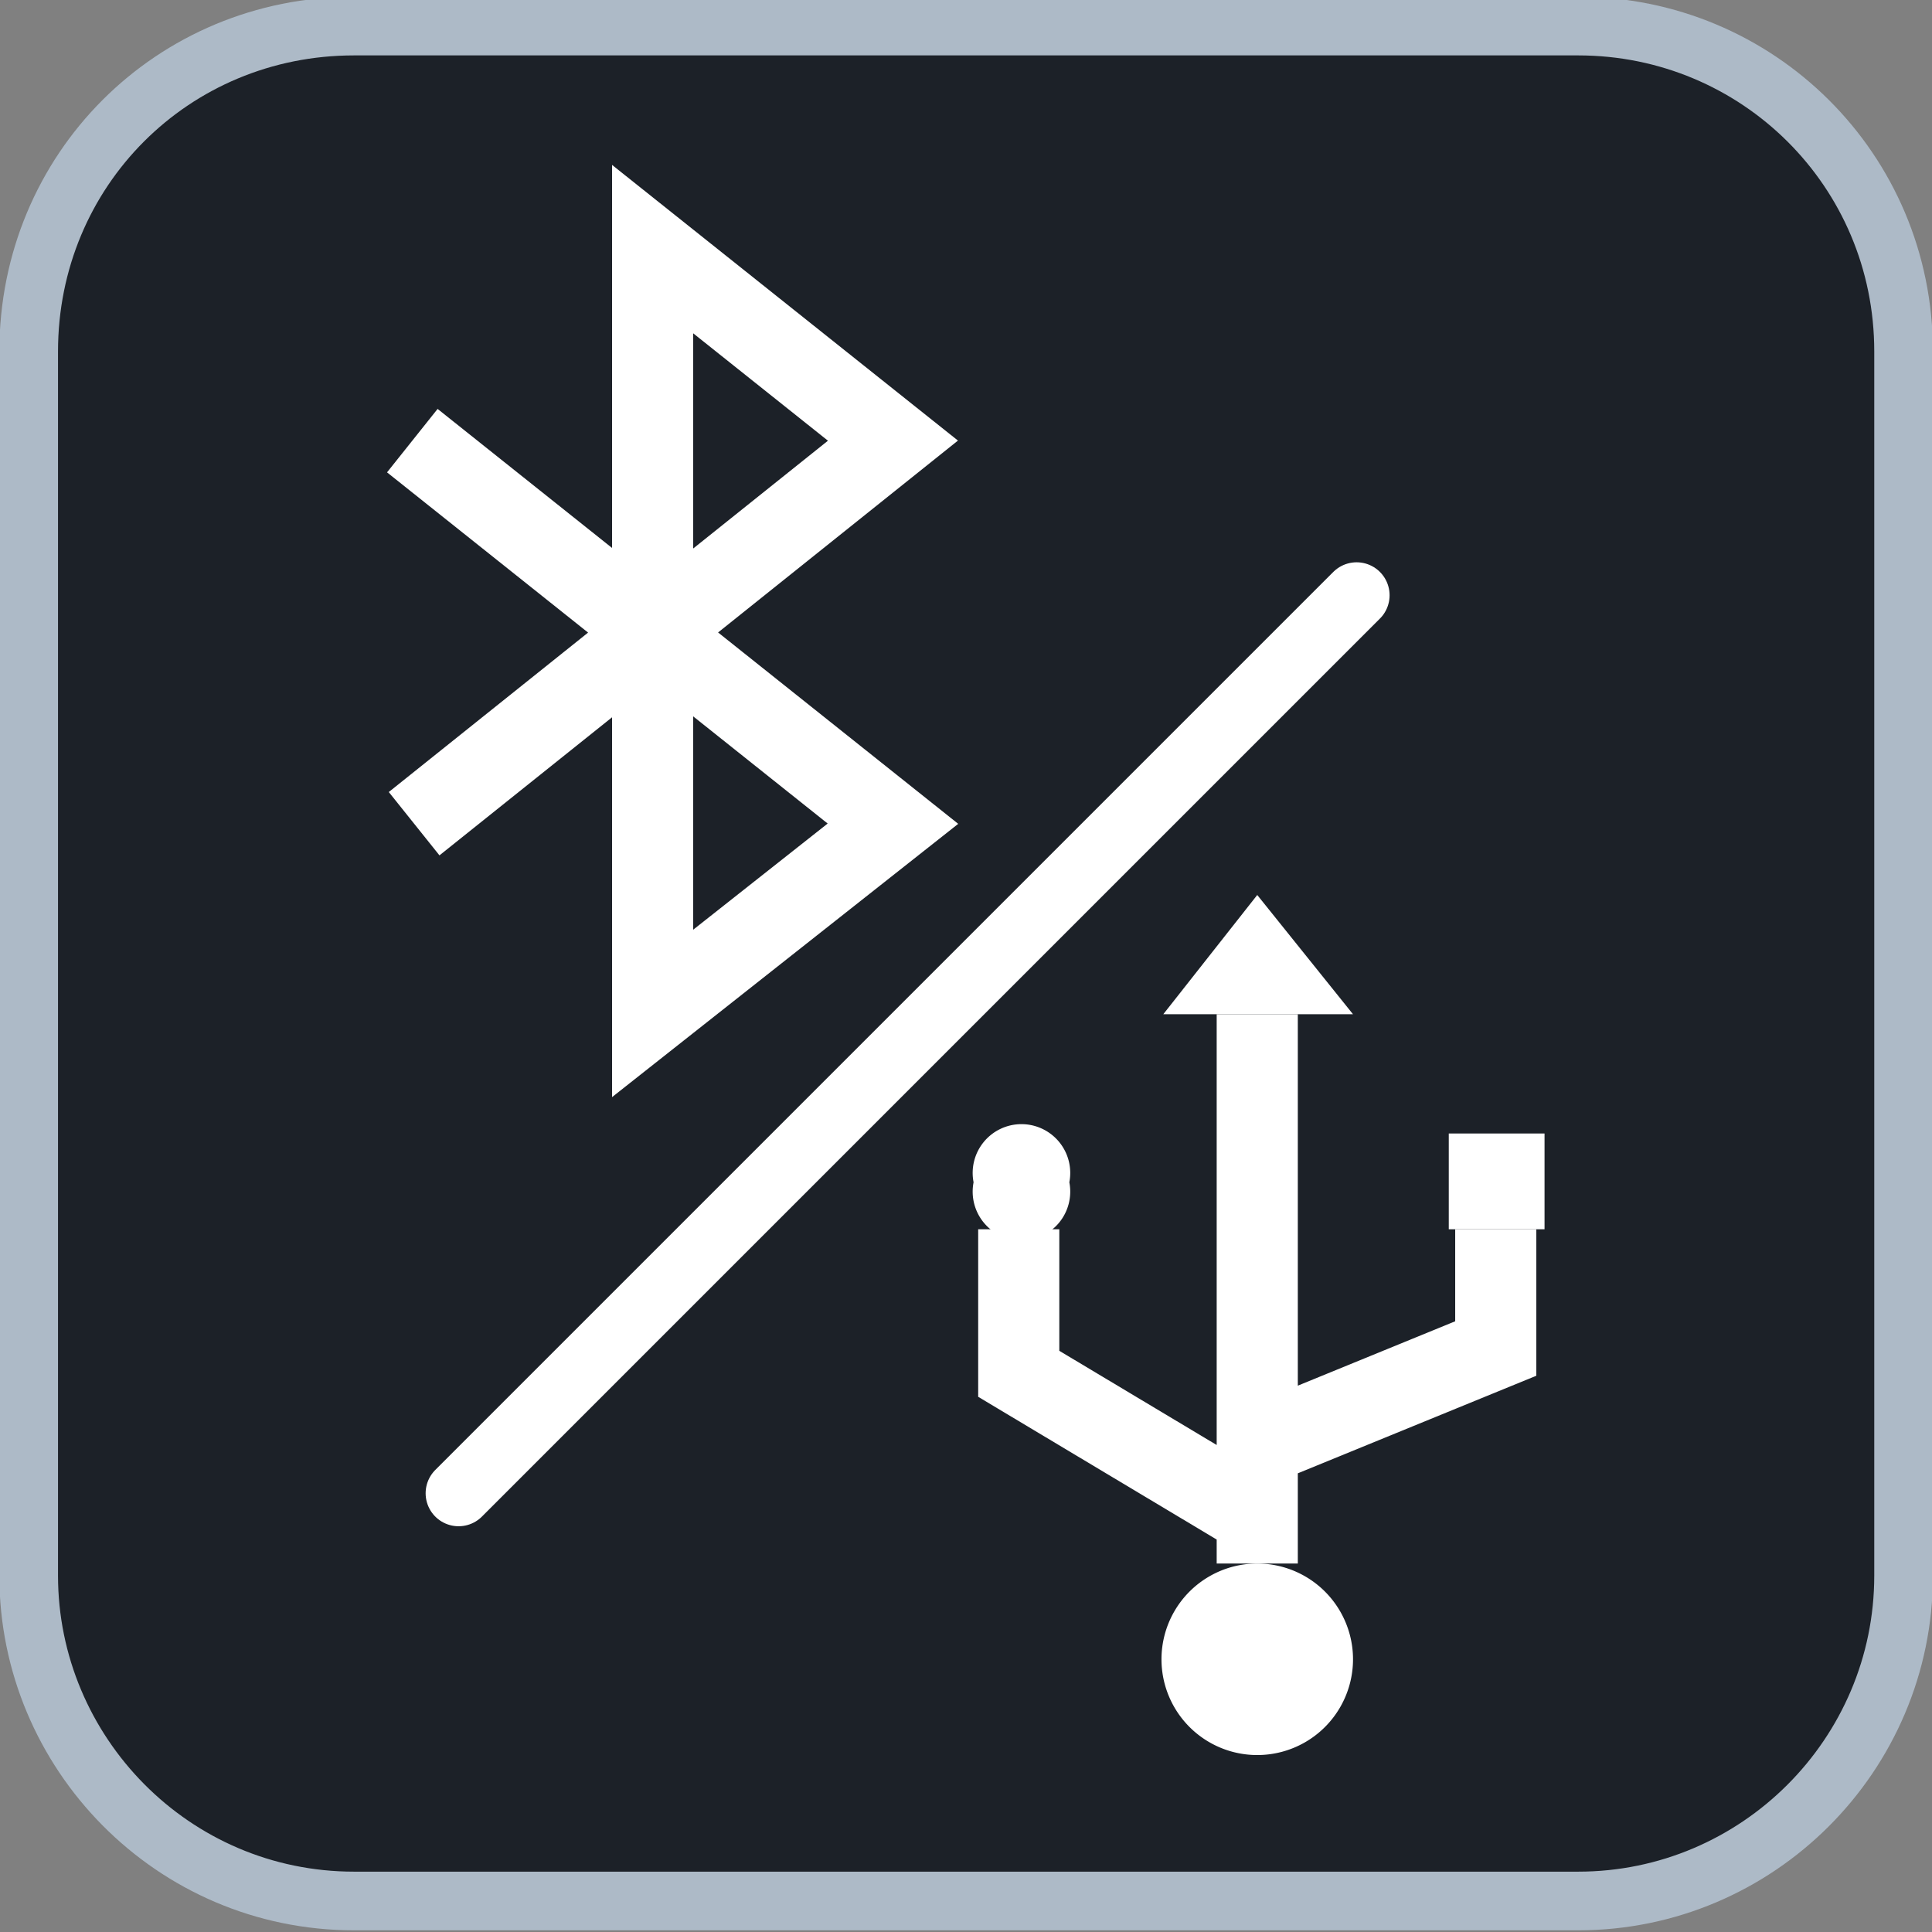 <svg xmlns="http://www.w3.org/2000/svg" width="28" height="28" viewBox="0 0 7.41 7.41">
    <rect x="0" y="0" width="7.41" height="7.41" fill="#808080" stroke="none"/>
    <path d="M1.47 0H7c.81 0 1.47.65 1.47 1.47V7c0 .81-.66 1.47-1.47 1.47H1.47C.65 8.47 0 7.8 0 7V1.47C0 .65.65 0 1.47 0Z" style="fill:#1c2128;fill-opacity:1;stroke:#adbac7;stroke-width:.265;stroke-linecap:butt;stroke-linejoin:round;stroke-dasharray:none;stroke-opacity:1;paint-order:normal" transform="matrix(.849 0 0 .849 .11 .1)"/>
    <g style="fill:#fff;fill-opacity:1">
        <g style="fill:#fff;fill-opacity:1;stroke-width:.449;stroke-dasharray:none">
            <path d="M106.89 150.28a.53.53 0 1 0 1.06 0 .53.53 0 1 0-1.06 0" style="fill:#fff;fill-opacity:1;stroke-width:.449;stroke-dasharray:none" transform="translate(-69.62 -97.78) scale(.693)"/>
            <path d="M107.42 149.75v-3.04m-1.32 1.19v.8l1.32.79m0-.39 1.32-.54v-.66" style="fill:none;fill-opacity:1;stroke:#fff;stroke-width:.449;stroke-dasharray:none;stroke-opacity:1" transform="translate(-69.62 -97.78) scale(.693)"/>
            <path d="M108.48 147.9h.53v-.53h-.53zm-2.63-.26a.27.27 0 1 0 .53 0 .27.27 0 1 0-.53 0m1.05-.93h1.05l-.53-.66z" style="fill:#fff;fill-opacity:1;stroke-width:.449;stroke-dasharray:none" transform="translate(-69.62 -97.78) scale(.693)"/>
        </g>
        <path d="M.94 2.28 3.6 4.4 2.27 5.45V1.22L3.6 2.28.95 4.4" style="fill:none;fill-opacity:1;stroke:#fff;stroke-width:.449;stroke-dasharray:none;stroke-opacity:1" transform="translate(.93 .11) scale(.693)"/>
        <path d="m99.58 156.1 4.97-4.97" style="fill:none;fill-opacity:1;stroke:#fff;stroke-width:.365;stroke-linecap:round;stroke-dasharray:none;stroke-opacity:1" transform="translate(-67.25 -102.45) scale(.693)"/>
    </g>
</svg>
